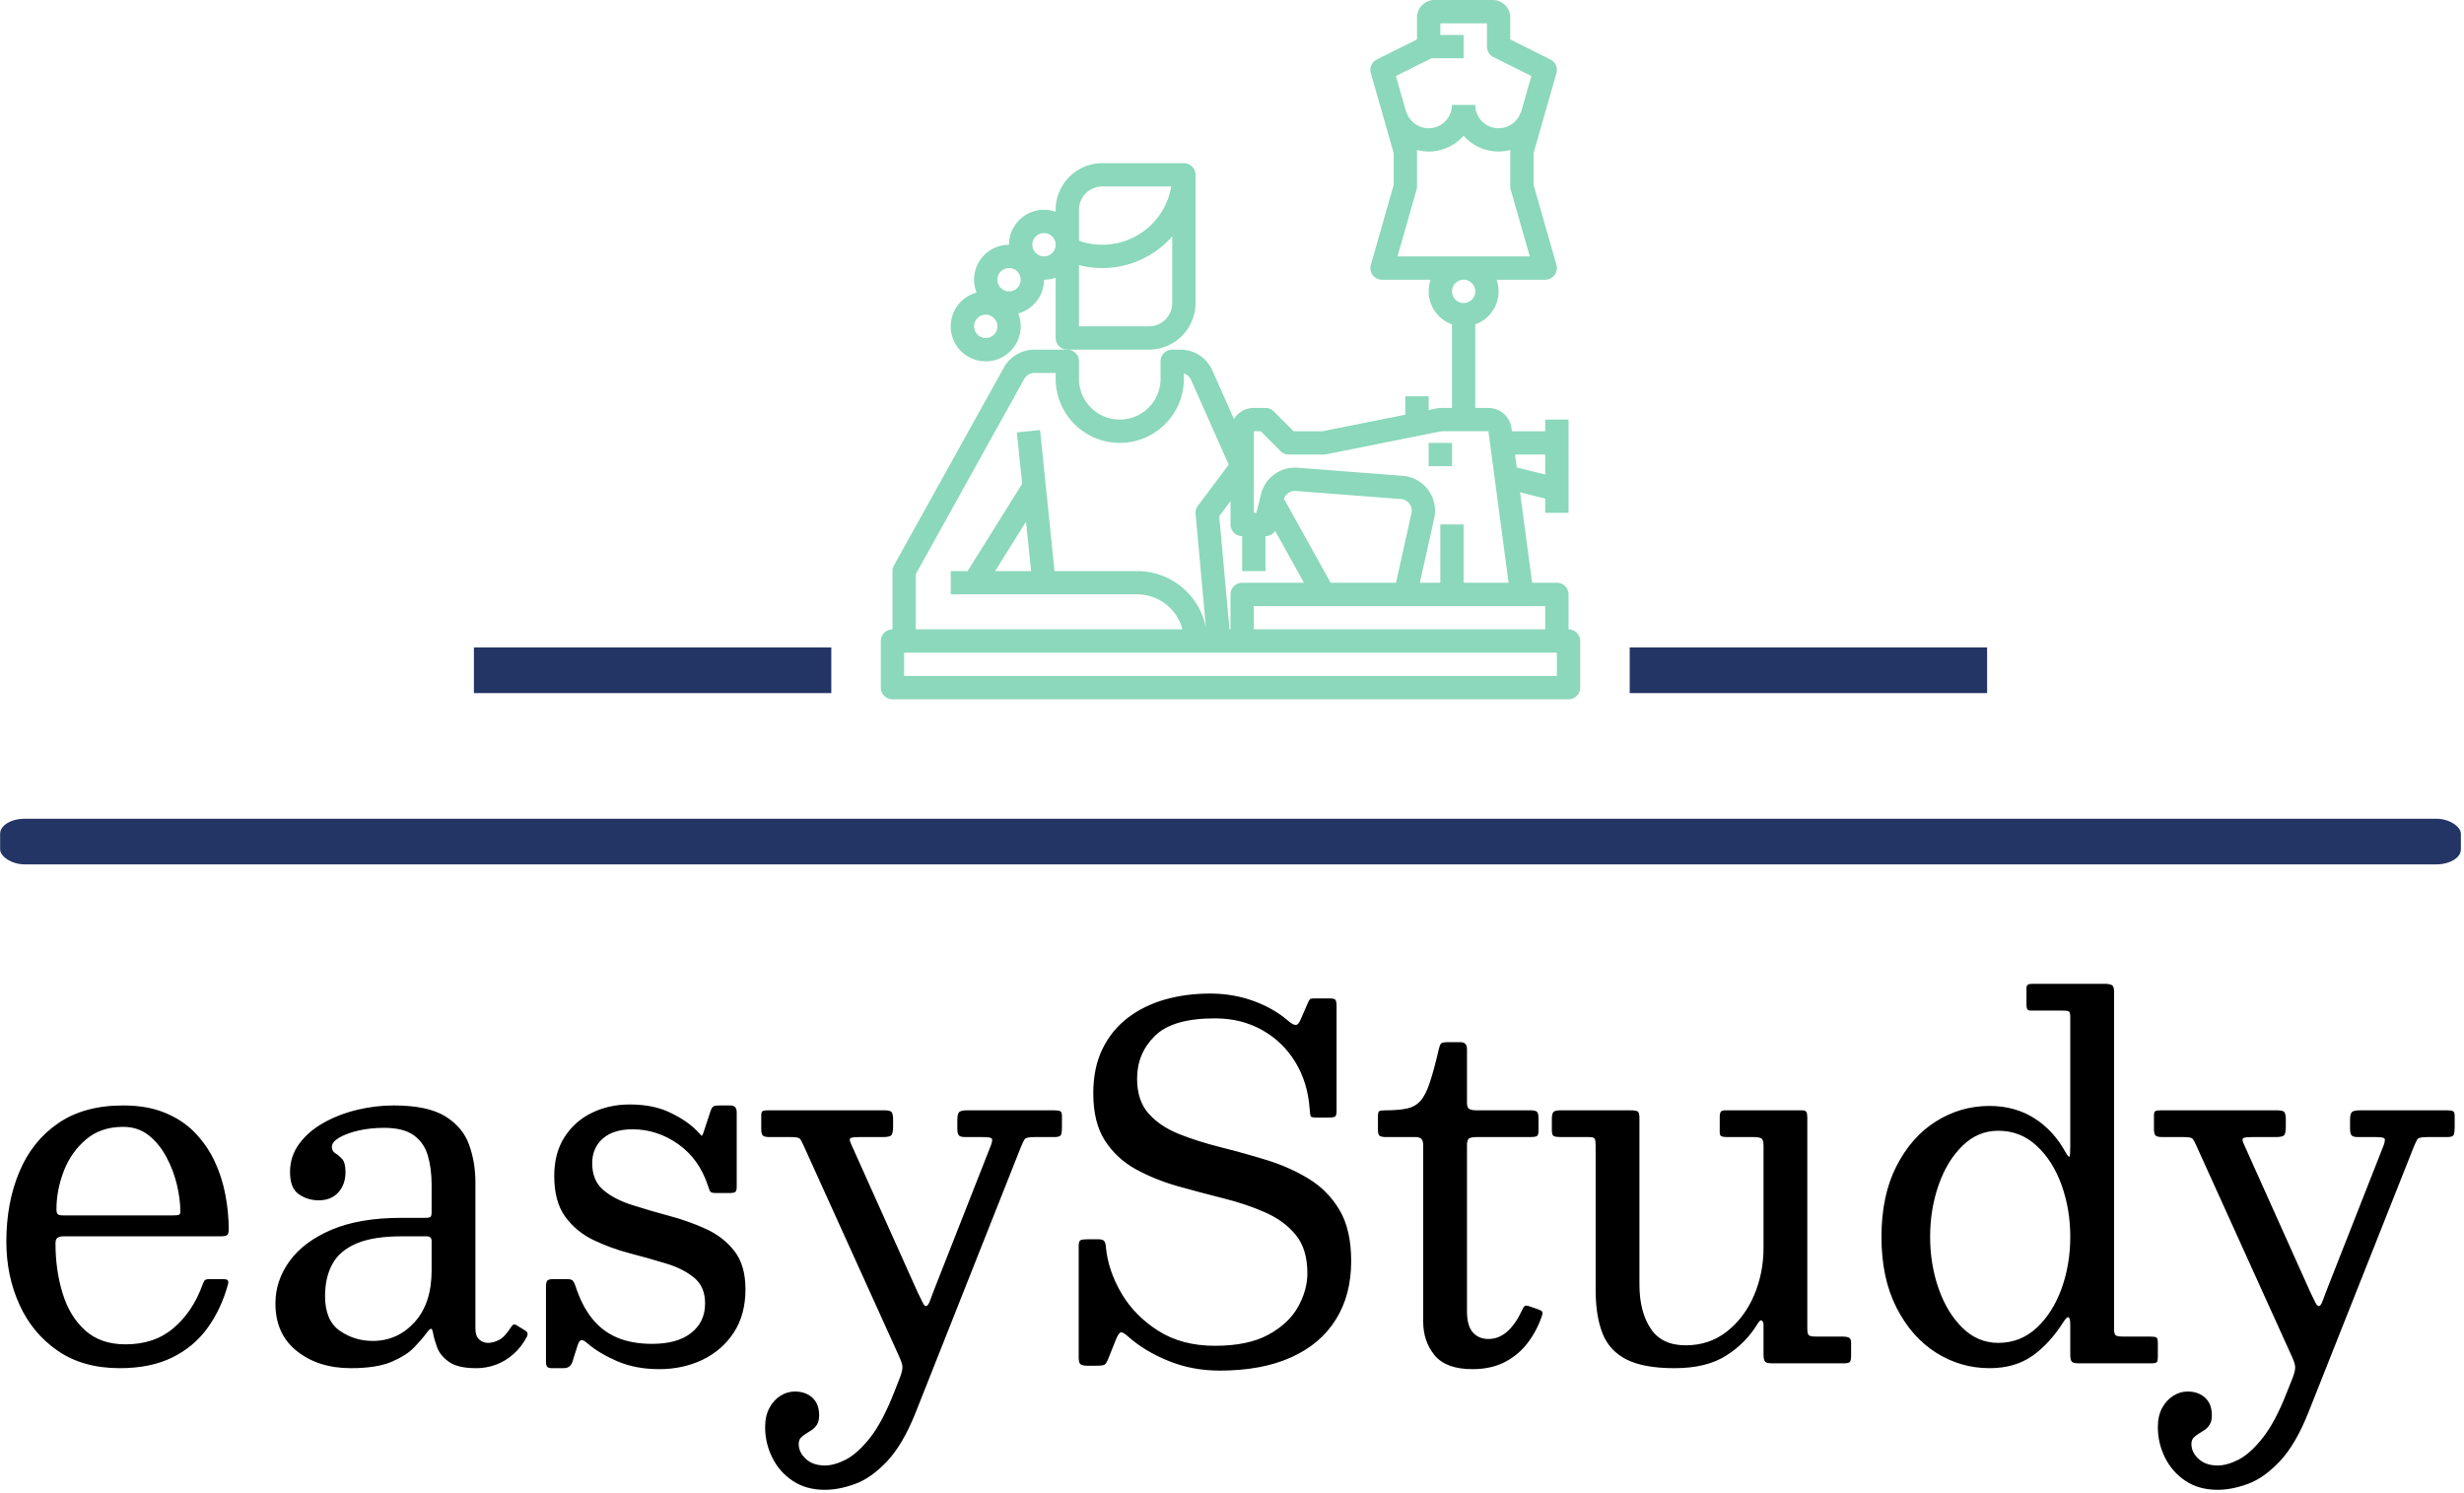 <svg xmlns="http://www.w3.org/2000/svg" version="1.1" xmlns:xlink="http://www.w3.org/1999/xlink" xmlns:svgjs="http://svgjs.dev/svgjs" width="1500" height="909" viewBox="0 0 1500 909"><g transform="matrix(1,0,0,1,-0.909,-0.971)"><svg viewBox="0 0 396 240" data-background-color="#ffffff" preserveAspectRatio="xMidYMid meet" height="909" width="1500" xmlns="http://www.w3.org/2000/svg" xmlns:xlink="http://www.w3.org/1999/xlink"><g id="tight-bounds" transform="matrix(1,0,0,1,0.24,0.256)"><svg viewBox="0 0 395.52 239.487" height="239.487" width="395.52"><g><svg viewBox="0 0 397.498 240.684" height="239.487" width="395.52"><g><rect width="397.498" height="7.372" x="0" y="132.27" fill="#233565" opacity="1" stroke-width="0" stroke="transparent" fill-opacity="1" class="rect-yte-0" data-fill-palette-color="secondary" rx="1%" id="yte-0" data-palette-color="#233565"></rect></g><g transform="matrix(1,0,0,1,0.989,158.939)"><svg viewBox="0 0 395.52 81.745" height="81.745" width="395.52"><g id="textblocktransform"><svg viewBox="0 0 395.52 81.745" height="81.745" width="395.52" id="textblock"><g><svg viewBox="0 0 395.52 81.745" height="81.745" width="395.52"><g transform="matrix(1,0,0,1,0,0)"><svg width="395.52" viewBox="2.25 -39 251.58 52" height="81.745" data-palette-color="#000000"><path d="M2.25-12.5L2.25-12.5Q2.25-9 3.59-6.04 4.93-3.08 7.53-1.29 10.13 0.5 13.9 0.5L13.9 0.5Q17.07 0.5 19.3-0.6 21.53-1.7 22.93-3.64 24.33-5.58 25.03-8.13L25.03-8.13Q25.1-8.4 25-8.53 24.9-8.65 24.53-8.65L24.53-8.65 23.08-8.65Q22.7-8.65 22.6-8.49 22.5-8.33 22.4-8.05L22.4-8.05Q21.4-5.3 19.44-3.63 17.48-1.95 14.5-1.95L14.5-1.95Q11.93-1.95 10.34-3.39 8.75-4.83 8.03-7.2 7.3-9.58 7.3-12.33L7.3-12.33Q7.3-12.75 7.51-12.9 7.73-13.05 8.13-13.05L8.13-13.05 24.2-13.05Q24.73-13.05 24.91-13.16 25.1-13.28 25.1-13.78L25.1-13.78Q25.1-15.55 24.75-17.36 24.4-19.18 23.63-20.81 22.85-22.45 21.59-23.74 20.33-25.03 18.51-25.76 16.7-26.5 14.25-26.5L14.25-26.5Q10.23-26.5 7.56-24.66 4.9-22.83 3.58-19.66 2.25-16.5 2.25-12.5ZM19.4-15.2L8.1-15.2Q7.65-15.2 7.53-15.33 7.4-15.45 7.4-15.83L7.4-15.83Q7.4-17.8 8.15-19.75 8.9-21.7 10.43-23 11.95-24.3 14.25-24.3L14.25-24.3Q15.78-24.3 16.88-23.43 17.98-22.55 18.7-21.19 19.43-19.83 19.78-18.34 20.13-16.85 20.13-15.6L20.13-15.6Q20.13-15.35 20.01-15.28 19.9-15.2 19.4-15.2L19.4-15.2ZM29.9-6.15L29.9-6.15Q29.9-3 32.11-1.25 34.32 0.5 37.65 0.5L37.65 0.5Q40.3 0.5 41.85-0.16 43.4-0.83 44.2-1.68 45-2.53 45.4-3.08L45.4-3.08Q45.75-3.55 45.89-3.55 46.02-3.55 46.1-3.1L46.1-3.1Q46.2-2.5 46.51-1.65 46.82-0.8 47.73-0.15 48.65 0.5 50.52 0.5L50.52 0.5 50.55 0.5Q51.57 0.5 52.54 0.15 53.5-0.2 54.34-0.93 55.17-1.65 55.75-2.75L55.75-2.75Q55.92-3.15 55.6-3.35L55.6-3.35 54.7-3.9Q54.37-4.15 54.12-3.73L54.12-3.73Q53.47-2.7 52.87-2.4 52.27-2.1 51.75-2.1L51.75-2.1Q51.22-2.1 50.84-2.45 50.45-2.8 50.45-3.55L50.45-3.55 50.45-18.6Q50.45-20.63 49.81-22.44 49.17-24.25 47.36-25.38 45.55-26.5 42.05-26.5L42.05-26.5Q40.15-26.5 38.26-26.04 36.37-25.58 34.82-24.7 33.27-23.83 32.34-22.55 31.4-21.28 31.4-19.65L31.4-19.65Q31.4-18 32.3-17.38 33.2-16.75 34.35-16.75L34.35-16.75Q35.62-16.75 36.36-17.56 37.1-18.38 37.1-19.65L37.1-19.65Q37.1-20.63 36.75-21 36.4-21.38 36.05-21.59 35.7-21.8 35.7-22.25L35.7-22.25Q35.7-22.75 36.47-23.2 37.25-23.65 38.47-23.93 39.7-24.2 41.05-24.2L41.05-24.2Q43.05-24.2 44.11-23.44 45.17-22.68 45.56-21.35 45.95-20.03 45.95-18.35L45.95-18.35 45.95-15.6Q45.95-15.15 45.84-15.05 45.72-14.95 45.3-14.95L45.3-14.95 42.85-14.95Q38.55-14.95 35.67-13.73 32.8-12.5 31.35-10.5 29.9-8.5 29.9-6.15ZM35-6.9L35-6.9Q35-8.83 35.75-10.2 36.5-11.58 38.22-12.31 39.95-13.05 42.85-13.05L42.85-13.05 45.45-13.05Q45.95-13.05 45.95-12.55L45.95-12.55 45.95-9.55Q45.95-6.15 44.2-4.23 42.45-2.3 39.9-2.3L39.9-2.3Q38.02-2.3 36.51-3.35 35-4.4 35-6.9ZM74.35-18.23L74.35-18.23Q74.47-17.85 74.56-17.68 74.65-17.5 75.17-17.5L75.17-17.5 76.57-17.5Q77-17.5 77.15-17.61 77.3-17.73 77.3-18.13L77.3-18.13 77.3-25.8Q77.3-26.5 76.65-26.5L76.65-26.5 75.52-26.5Q75.05-26.5 74.9-26.4 74.75-26.3 74.62-25.95L74.62-25.95 73.97-23.98Q73.77-23.3 73.68-23.4 73.6-23.5 73.2-23.9L73.2-23.9Q72.2-24.93 70.47-25.76 68.75-26.6 66.3-26.6L66.3-26.6Q64.17-26.6 62.41-25.74 60.65-24.88 59.6-23.24 58.55-21.6 58.55-19.25L58.55-19.25Q58.55-16.63 59.67-15.08 60.8-13.53 62.56-12.68 64.32-11.83 66.3-11.31 68.27-10.8 70.03-10.26 71.8-9.73 72.92-8.8 74.05-7.88 74.05-6.15L74.05-6.15Q74.05-4.25 72.63-3.13 71.22-2 68.6-2L68.6-2Q66.52-2 65-2.65 63.47-3.3 62.42-4.63 61.37-5.95 60.72-7.98L60.72-7.98Q60.62-8.28 60.48-8.46 60.35-8.65 59.92-8.65L59.92-8.65 58.4-8.65Q57.97-8.65 57.83-8.49 57.7-8.33 57.7-7.88L57.7-7.88 57.7-0.18Q57.7 0.2 57.82 0.35 57.95 0.5 58.32 0.5L58.32 0.5 59.47 0.5Q59.87 0.5 60.08 0.34 60.3 0.18 60.4-0.1L60.4-0.1 60.97-1.9Q61.15-2.4 61.37-2.39 61.6-2.38 62-2.02L62-2.02Q63.15-1.03 65.03-0.21 66.92 0.6 69.35 0.6L69.35 0.6Q71.77 0.6 73.78-0.36 75.8-1.33 77-3.16 78.2-5 78.2-7.6L78.2-7.6Q78.2-10.08 77.06-11.54 75.92-13 74.13-13.81 72.35-14.63 70.33-15.16 68.32-15.7 66.52-16.28 64.72-16.85 63.58-17.82 62.45-18.8 62.45-20.55L62.45-20.55Q62.45-22.13 63.53-23.09 64.62-24.05 66.6-24.05L66.6-24.05Q69.12-24.05 71.28-22.53 73.45-21 74.35-18.23ZM80.22 6.55L80.22 6.55Q80.22 8.22 80.96 9.7 81.69 11.18 83.07 12.09 84.44 13 86.37 13L86.37 13Q87.82 13 89.48 12.39 91.14 11.78 92.76 10.06 94.37 8.35 95.67 5.1L95.67 5.1 106.49-22.2Q106.74-22.8 106.89-23.03 107.04-23.25 107.89-23.25L107.89-23.25 109.94-23.25Q110.52-23.25 110.62-23.48 110.72-23.7 110.72-24.25L110.72-24.25 110.72-25.4Q110.72-25.83 110.54-25.91 110.37-26 109.94-26L109.94-26 100.99-26Q100.37-26 100.17-25.83 99.97-25.65 99.97-25L99.97-25 99.97-24.15Q99.97-23.65 100.11-23.45 100.24-23.25 100.79-23.25L100.79-23.25 102.59-23.25Q103.39-23.25 103.51-23.1 103.62-22.95 103.42-22.4L103.42-22.4 97.62-7.65Q97.29-6.78 97.12-6.33 96.94-5.88 96.74-5.88L96.74-5.88Q96.59-5.88 96.41-6.24 96.22-6.6 95.87-7.35L95.87-7.35 89.07-22.5Q88.82-23.03 88.99-23.14 89.17-23.25 89.94-23.25L89.94-23.25 92.29-23.25Q93.02-23.25 93.19-23.44 93.37-23.63 93.37-24.38L93.37-24.38 93.37-25Q93.37-25.65 93.21-25.83 93.04-26 92.44-26L92.44-26 80.49-26Q80.14-26 79.98-25.93 79.82-25.85 79.82-25.5L79.82-25.5 79.82-24.1Q79.82-23.58 79.98-23.41 80.14-23.25 80.69-23.25L80.69-23.25 82.84-23.25Q83.59-23.25 83.76-23.1 83.92-22.95 84.14-22.45L84.14-22.45 93.97-0.75Q94.32 0 94.33 0.39 94.34 0.78 94.04 1.55L94.04 1.55 93.47 3Q92.29 6 91.02 7.63 89.74 9.25 88.54 9.88 87.34 10.5 86.37 10.5L86.37 10.5Q85.14 10.5 84.41 9.83 83.67 9.15 83.67 8.3L83.67 8.3Q83.67 7.9 83.88 7.66 84.09 7.43 84.41 7.24 84.72 7.05 85.03 6.84 85.34 6.63 85.56 6.28 85.77 5.93 85.77 5.35L85.77 5.35Q85.77 4.17 85.08 3.54 84.39 2.9 83.27 2.9L83.27 2.9Q82.49 2.9 81.79 3.34 81.09 3.78 80.66 4.59 80.22 5.4 80.22 6.55ZM136.17-26.18L136.17-26.18Q136.22-25.55 136.27-25.4 136.31-25.25 136.99-25.25L136.99-25.25 138.09-25.25Q138.56-25.25 138.75-25.34 138.94-25.43 138.94-25.9L138.94-25.9 138.94-36.68Q138.94-37.18 138.83-37.34 138.72-37.5 138.24-37.5L138.24-37.5 136.64-37.5Q136.34-37.5 136.25-37.45 136.17-37.4 136.06-37.2L136.06-37.2 135.29-35.43Q135.02-34.75 134.72-34.77 134.42-34.8 133.99-35.18L133.99-35.18Q132.49-36.48 130.4-37.24 128.31-38 125.94-38L125.94-38Q123.49-38 121.32-37.39 119.14-36.77 117.48-35.5 115.82-34.23 114.88-32.3 113.94-30.38 113.94-27.75L113.94-27.75Q113.94-24.75 115.13-22.9 116.32-21.05 118.28-19.96 120.24-18.88 122.59-18.21 124.94-17.55 127.29-16.96 129.64-16.38 131.6-15.51 133.56-14.65 134.75-13.19 135.94-11.73 135.94-9.25L135.94-9.25Q135.94-7.53 134.98-5.8 134.02-4.08 131.93-2.94 129.84-1.8 126.44-1.8L126.44-1.8Q123.04-1.8 120.62-3.34 118.19-4.88 116.83-7.2 115.47-9.53 115.24-11.9L115.24-11.9Q115.22-12.33 115.08-12.54 114.94-12.75 114.44-12.75L114.44-12.75 113.39-12.75Q112.87-12.75 112.65-12.66 112.44-12.58 112.44-12.05L112.44-12.05 112.44-0.6Q112.44-0.05 112.63 0.1 112.82 0.25 113.39 0.25L113.39 0.25 114.17 0.25Q114.89 0.25 115.08 0.15 115.27 0.05 115.47-0.45L115.47-0.45 116.24-2.38Q116.54-3.13 116.77-3.18 116.99-3.23 117.54-2.73L117.54-2.73Q119.24-1.23 121.68-0.24 124.12 0.75 126.94 0.75L126.94 0.75Q131.22 0.75 134.24-0.6 137.27-1.95 138.85-4.48 140.44-7 140.44-10.5L140.44-10.5Q140.44-13.73 139.25-15.74 138.06-17.75 136.1-18.95 134.14-20.15 131.79-20.88 129.44-21.6 127.09-22.19 124.74-22.78 122.78-23.55 120.82-24.33 119.63-25.66 118.44-27 118.44-29.25L118.44-29.25Q118.44-31.85 120.27-33.65 122.09-35.45 126.44-35.45L126.44-35.45Q129.14-35.45 131.27-34.26 133.39-33.08 134.68-30.99 135.97-28.9 136.17-26.18ZM160.04-4.88L160.04-4.88Q160.16-5.2 160.05-5.33 159.94-5.45 159.64-5.55L159.64-5.55 158.84-5.83Q158.44-5.98 158.3-5.9 158.16-5.83 157.99-5.45L157.99-5.45Q157.34-4.03 156.47-3.26 155.61-2.5 154.54-2.5L154.54-2.5Q153.54-2.5 152.94-3.18 152.34-3.85 152.34-5.35L152.34-5.35 152.34-22.43Q152.34-23 152.59-23.13 152.84-23.25 153.36-23.25L153.36-23.25 158.86-23.25Q159.31-23.25 159.5-23.34 159.69-23.43 159.69-23.88L159.69-23.88 159.69-25.18Q159.69-25.7 159.53-25.85 159.36-26 158.86-26L158.86-26 153.31-26Q152.84-26 152.59-26.13 152.34-26.25 152.34-26.78L152.34-26.78 152.34-32.27Q152.34-33 151.69-33L151.69-33 150.34-33Q149.79-33 149.66-32.85 149.54-32.7 149.44-32.27L149.44-32.27Q148.94-30.1 148.51-28.83 148.09-27.55 147.54-26.95 146.99-26.35 146.14-26.18 145.29-26 143.94-26L143.94-26Q143.46-26 143.32-25.91 143.19-25.83 143.19-25.35L143.19-25.35 143.19-24Q143.19-23.5 143.36-23.38 143.54-23.25 144.06-23.25L144.06-23.25 147.04-23.25Q147.49-23.25 147.66-23.05 147.84-22.85 147.84-22.4L147.84-22.4 147.84-4.3Q147.84-2.25 149.01-0.83 150.19 0.6 152.89 0.6L152.89 0.6Q154.84 0.6 156.25-0.14 157.66-0.88 158.6-2.13 159.54-3.38 160.04-4.88ZM165.56-22.43L165.56-7.55Q165.56-4.88 166.26-3.09 166.96-1.3 168.72-0.4 170.49 0.5 173.66 0.5L173.66 0.5Q176.94 0.5 178.97-0.79 181.01-2.08 182.21-4.08L182.21-4.08Q182.49-4.53 182.65-4.38 182.81-4.23 182.81-3.98L182.81-3.98 182.81-0.95Q182.81-0.38 182.96-0.19 183.11 0 183.66 0L183.66 0 191.11 0Q191.61 0 191.71-0.18 191.81-0.35 191.81-0.85L191.81-0.85 191.81-2.15Q191.81-2.55 191.56-2.65 191.31-2.75 190.96-2.75L190.96-2.75 188.16-2.75Q187.59-2.75 187.45-2.9 187.31-3.05 187.31-3.6L187.31-3.6 187.31-25.25Q187.31-25.68 187.21-25.84 187.11-26 186.71-26L186.71-26 178.91-26Q178.53-26 178.42-25.85 178.31-25.7 178.31-25.3L178.31-25.3 178.31-23.73Q178.31-23.4 178.5-23.33 178.69-23.25 179.01-23.25L179.01-23.25 181.76-23.25Q182.31-23.25 182.56-23.13 182.81-23 182.81-22.4L182.81-22.4 182.81-11.85Q182.81-9.28 181.84-6.99 180.86-4.7 179.06-3.28 177.26-1.85 174.81-1.85L174.81-1.85Q172.34-1.85 171.2-3.59 170.06-5.33 170.06-8.1L170.06-8.1 170.06-25.23Q170.06-25.78 169.87-25.89 169.69-26 169.11-26L169.11-26 161.96-26Q161.41-26 161.24-25.84 161.06-25.68 161.06-25.1L161.06-25.1 161.06-23.95Q161.06-23.45 161.26-23.35 161.46-23.25 161.96-23.25L161.96-23.25 164.91-23.25Q165.36-23.25 165.46-23.08 165.56-22.9 165.56-22.43L165.56-22.43ZM199.93-13L199.93-13Q199.93-15.85 200.81-18.34 201.68-20.83 203.26-22.36 204.83-23.9 206.93-23.9L206.93-23.9Q209.21-23.9 210.87-22.36 212.53-20.83 213.43-18.34 214.33-15.85 214.33-13L214.33-13Q214.33-10.15 213.43-7.66 212.53-5.18 210.87-3.64 209.21-2.1 206.93-2.1L206.93-2.1Q204.83-2.1 203.26-3.64 201.68-5.18 200.81-7.66 199.93-10.15 199.93-13ZM194.93-13L194.93-13Q194.93-8.75 196.47-5.73 198.01-2.7 200.53-1.1 203.06 0.5 206.03 0.5L206.03 0.5Q208.63 0.5 210.43-0.76 212.23-2.02 213.68-4.33L213.68-4.33Q214.03-4.85 214.18-4.71 214.33-4.58 214.33-3.93L214.33-3.93 214.33-0.9Q214.33-0.35 214.48-0.18 214.63 0 215.18 0L215.18 0 222.68 0Q223.13 0 223.23-0.13 223.33-0.25 223.33-0.73L223.33-0.73 223.33-2.1Q223.33-2.58 223.17-2.66 223.01-2.75 222.53-2.75L222.53-2.75 219.71-2.75Q219.16-2.75 219-2.88 218.83-3 218.83-3.55L218.83-3.55 218.83-38.25Q218.83-38.75 218.58-38.88 218.33-39 217.86-39L217.86-39 210.41-39Q210.13-39 209.98-38.91 209.83-38.83 209.83-38.53L209.83-38.53 209.83-36.88Q209.83-36.55 209.91-36.4 209.98-36.25 210.28-36.25L210.28-36.25 213.53-36.25Q214.03-36.25 214.18-36.16 214.33-36.08 214.33-35.58L214.33-35.58 214.33-22.33Q214.33-21.33 214.25-21.24 214.16-21.15 213.88-21.63L213.88-21.63Q212.63-23.93 210.63-25.19 208.63-26.45 206.03-26.45L206.03-26.45Q203.06-26.45 200.53-24.86 198.01-23.28 196.47-20.26 194.93-17.25 194.93-13ZM223.33 6.55L223.33 6.55Q223.33 8.22 224.07 9.7 224.81 11.18 226.18 12.09 227.56 13 229.48 13L229.48 13Q230.93 13 232.59 12.39 234.25 11.78 235.87 10.06 237.48 8.35 238.78 5.1L238.78 5.1 249.61-22.2Q249.86-22.8 250-23.03 250.16-23.25 251-23.25L251-23.25 253.06-23.25Q253.63-23.25 253.73-23.48 253.83-23.7 253.83-24.25L253.83-24.25 253.83-25.4Q253.83-25.83 253.66-25.91 253.48-26 253.06-26L253.06-26 244.11-26Q243.48-26 243.28-25.83 243.08-25.65 243.08-25L243.08-25 243.08-24.15Q243.08-23.65 243.22-23.45 243.36-23.25 243.91-23.25L243.91-23.25 245.71-23.25Q246.5-23.25 246.62-23.1 246.73-22.95 246.53-22.4L246.53-22.4 240.73-7.65Q240.41-6.78 240.23-6.33 240.06-5.88 239.86-5.88L239.86-5.88Q239.71-5.88 239.52-6.24 239.33-6.6 238.98-7.35L238.98-7.35 232.18-22.5Q231.93-23.03 232.11-23.14 232.28-23.25 233.06-23.25L233.06-23.25 235.41-23.25Q236.13-23.25 236.31-23.44 236.48-23.63 236.48-24.38L236.48-24.38 236.48-25Q236.48-25.65 236.32-25.83 236.16-26 235.56-26L235.56-26 223.61-26Q223.25-26 223.09-25.93 222.93-25.85 222.93-25.5L222.93-25.5 222.93-24.1Q222.93-23.58 223.09-23.41 223.25-23.25 223.81-23.25L223.81-23.25 225.96-23.25Q226.71-23.25 226.87-23.1 227.03-22.95 227.25-22.45L227.25-22.45 237.08-0.75Q237.43 0 237.44 0.39 237.46 0.78 237.16 1.55L237.16 1.55 236.58 3Q235.41 6 234.13 7.63 232.86 9.25 231.66 9.88 230.46 10.5 229.48 10.5L229.48 10.5Q228.25 10.5 227.52 9.83 226.78 9.15 226.78 8.3L226.78 8.3Q226.78 7.9 226.99 7.66 227.21 7.43 227.52 7.24 227.83 7.05 228.14 6.84 228.46 6.63 228.67 6.28 228.88 5.93 228.88 5.35L228.88 5.35Q228.88 4.17 228.19 3.54 227.5 2.9 226.38 2.9L226.38 2.9Q225.61 2.9 224.91 3.34 224.21 3.78 223.77 4.59 223.33 5.4 223.33 6.55Z" opacity="1" transform="matrix(1,0,0,1,0,0)" fill="#000000" class="wordmark-text-0" data-fill-palette-color="primary" id="text-0"></path></svg></g></svg></g></svg></g></svg></g><g transform="matrix(1,0,0,1,134.263,0)"><svg viewBox="0 0 128.972 112.972" height="112.972" width="128.972"><g><svg xmlns="http://www.w3.org/2000/svg" data-name="outline cut copy" viewBox="16 16 480 480" x="8" y="0" height="112.972" width="112.972" class="icon-icon-0" data-fill-palette-color="accent" id="icon-0"><rect x="392" y="320" width="16" height="16" fill="#8bd8bc" data-fill-palette-color="accent"></rect><path d="M488 448V424A8 8 0 0 0 480 416H463L454.724 353.928 472 358.246V368H488V304H472V312H449.138L448.855 309.885A16.05 16.05 0 0 0 433 296H424V238.624A23.985 23.985 0 0 0 438.624 208H472A8 8 0 0 0 479.692 197.8L464 142.88V121.12L479.692 66.2A8 8 0 0 0 475.578 56.848L448 43.056V28A12.013 12.013 0 0 0 436 16H396A12.013 12.013 0 0 0 384 28V43.056L356.422 56.845A8 8 0 0 0 352.308 66.197L368 121.12V142.88L352.308 197.8A8 8 0 0 0 360 208H393.376A23.985 23.985 0 0 0 408 238.624V296H400A8 8 0 0 0 398.431 296.155L392 297.441V288H376V300.642L319.208 312H299.308L285.652 298.343A8 8 0 0 0 280 296H272A15.99 15.99 0 0 0 258.377 303.651L243.533 270.251A24.02 24.02 0 0 0 221.6 256H216A8 8 0 0 0 208 264V276A28 28 0 0 1 152 276V264A8 8 0 0 0 144 256H121.414A24.01 24.01 0 0 0 100.435 268.345L25.007 404.115A8 8 0 0 0 24 408V448A8 8 0 0 0 16 456V488A8 8 0 0 0 24 496H488A8 8 0 0 0 496 488V456A8 8 0 0 0 488 448M393.889 56H416V40H400V32H432V48A8 8 0 0 0 436.422 55.155L462.483 68.187 455.28 93.4 455.092 93.334A16 16 0 0 1 424 88H408A16 16 0 0 1 376.908 93.334L376.72 93.4 369.52 68.187ZM383.689 146.2A8 8 0 0 0 384 144V120A8 8 0 0 0 383.926 118.943 31.81 31.81 0 0 0 416 109.132 31.81 31.81 0 0 0 448.074 118.943 8 8 0 0 0 448 120V144A8 8 0 0 0 448.308 146.2L461.4 192H370.61ZM424 216A8 8 0 1 1 416 208 8.01 8.01 0 0 1 424 216M472 448H272V432H472ZM255.305 448L248.246 370.339 256 360V376A8 8 0 0 0 264 384V408H280V384A8 8 0 0 0 286.651 380.443L306.4 416H264A8 8 0 0 0 256 424V448ZM380.188 368.273L369.583 416H324.707L292.688 358.364A7.96 7.96 0 0 1 300.859 353.013L372.992 358.562A8 8 0 0 1 380.192 368.273ZM472 328V341.754L452.453 336.867 451.271 328ZM272 312H276.687L290.343 325.657A8 8 0 0 0 296 328H320A8 8 0 0 0 321.569 327.845L400.792 312H433L446.866 416H416V376H400V416H385.973L395.808 371.744A24 24 0 0 0 374.22 342.608L302.086 337.06A23.945 23.945 0 0 0 276.962 355.168L273.754 368H272ZM40 410.073L114.421 276.115A8 8 0 0 1 121.414 272H136V276A44 44 0 0 0 224 276V272.368A8 8 0 0 1 228.912 276.751L254.782 334.957 233.6 363.2A8 8 0 0 0 232.033 368.725L239.145 446.949A48.08 48.08 0 0 0 192 408H135.221L125.291 311.184 109.375 312.816 112.995 348.116 75.566 408H64V424H192A32.056 32.056 0 0 1 222.987 448H40ZM119.138 408H94.438L115.659 374.047ZM480 480H32V464H480Z" fill="#8bd8bc" data-fill-palette-color="accent"></path><path d="M232 224V136A8 8 0 0 0 224 128H168A32.036 32.036 0 0 0 136 160V161.376A23.992 23.992 0 0 0 104 184 23.985 23.985 0 0 0 81.7 216.846 24.013 24.013 0 1 0 110.3 231.154 24.04 24.04 0 0 0 128 208 23.9 23.9 0 0 0 136 206.624V248A8 8 0 0 0 144 256H200A32.036 32.036 0 0 0 232 224M168 144H215.321A48.02 48.02 0 0 1 152 181.265V160A16.02 16.02 0 0 1 168 144M88 248A8 8 0 1 1 96 240 8.01 8.01 0 0 1 88 248M104 216A8 8 0 1 1 112 208 8.01 8.01 0 0 1 104 216M128 192A8 8 0 1 1 136 184 8.01 8.01 0 0 1 128 192M152 197.966A63.89 63.89 0 0 0 216 178.266V224A16.02 16.02 0 0 1 200 240H152Z" fill="#8bd8bc" data-fill-palette-color="accent"></path></svg></g></svg></g><g><rect width="57.73" height="7.372" y="104.6" x="263.235" fill="#233565" data-fill-palette-color="secondary"></rect><rect width="57.73" height="7.372" y="104.6" x="76.533" fill="#233565" data-fill-palette-color="secondary"></rect></g></svg></g><defs></defs></svg><rect width="395.52" height="239.487" fill="none" stroke="none" visibility="hidden"></rect></g></svg></g></svg>